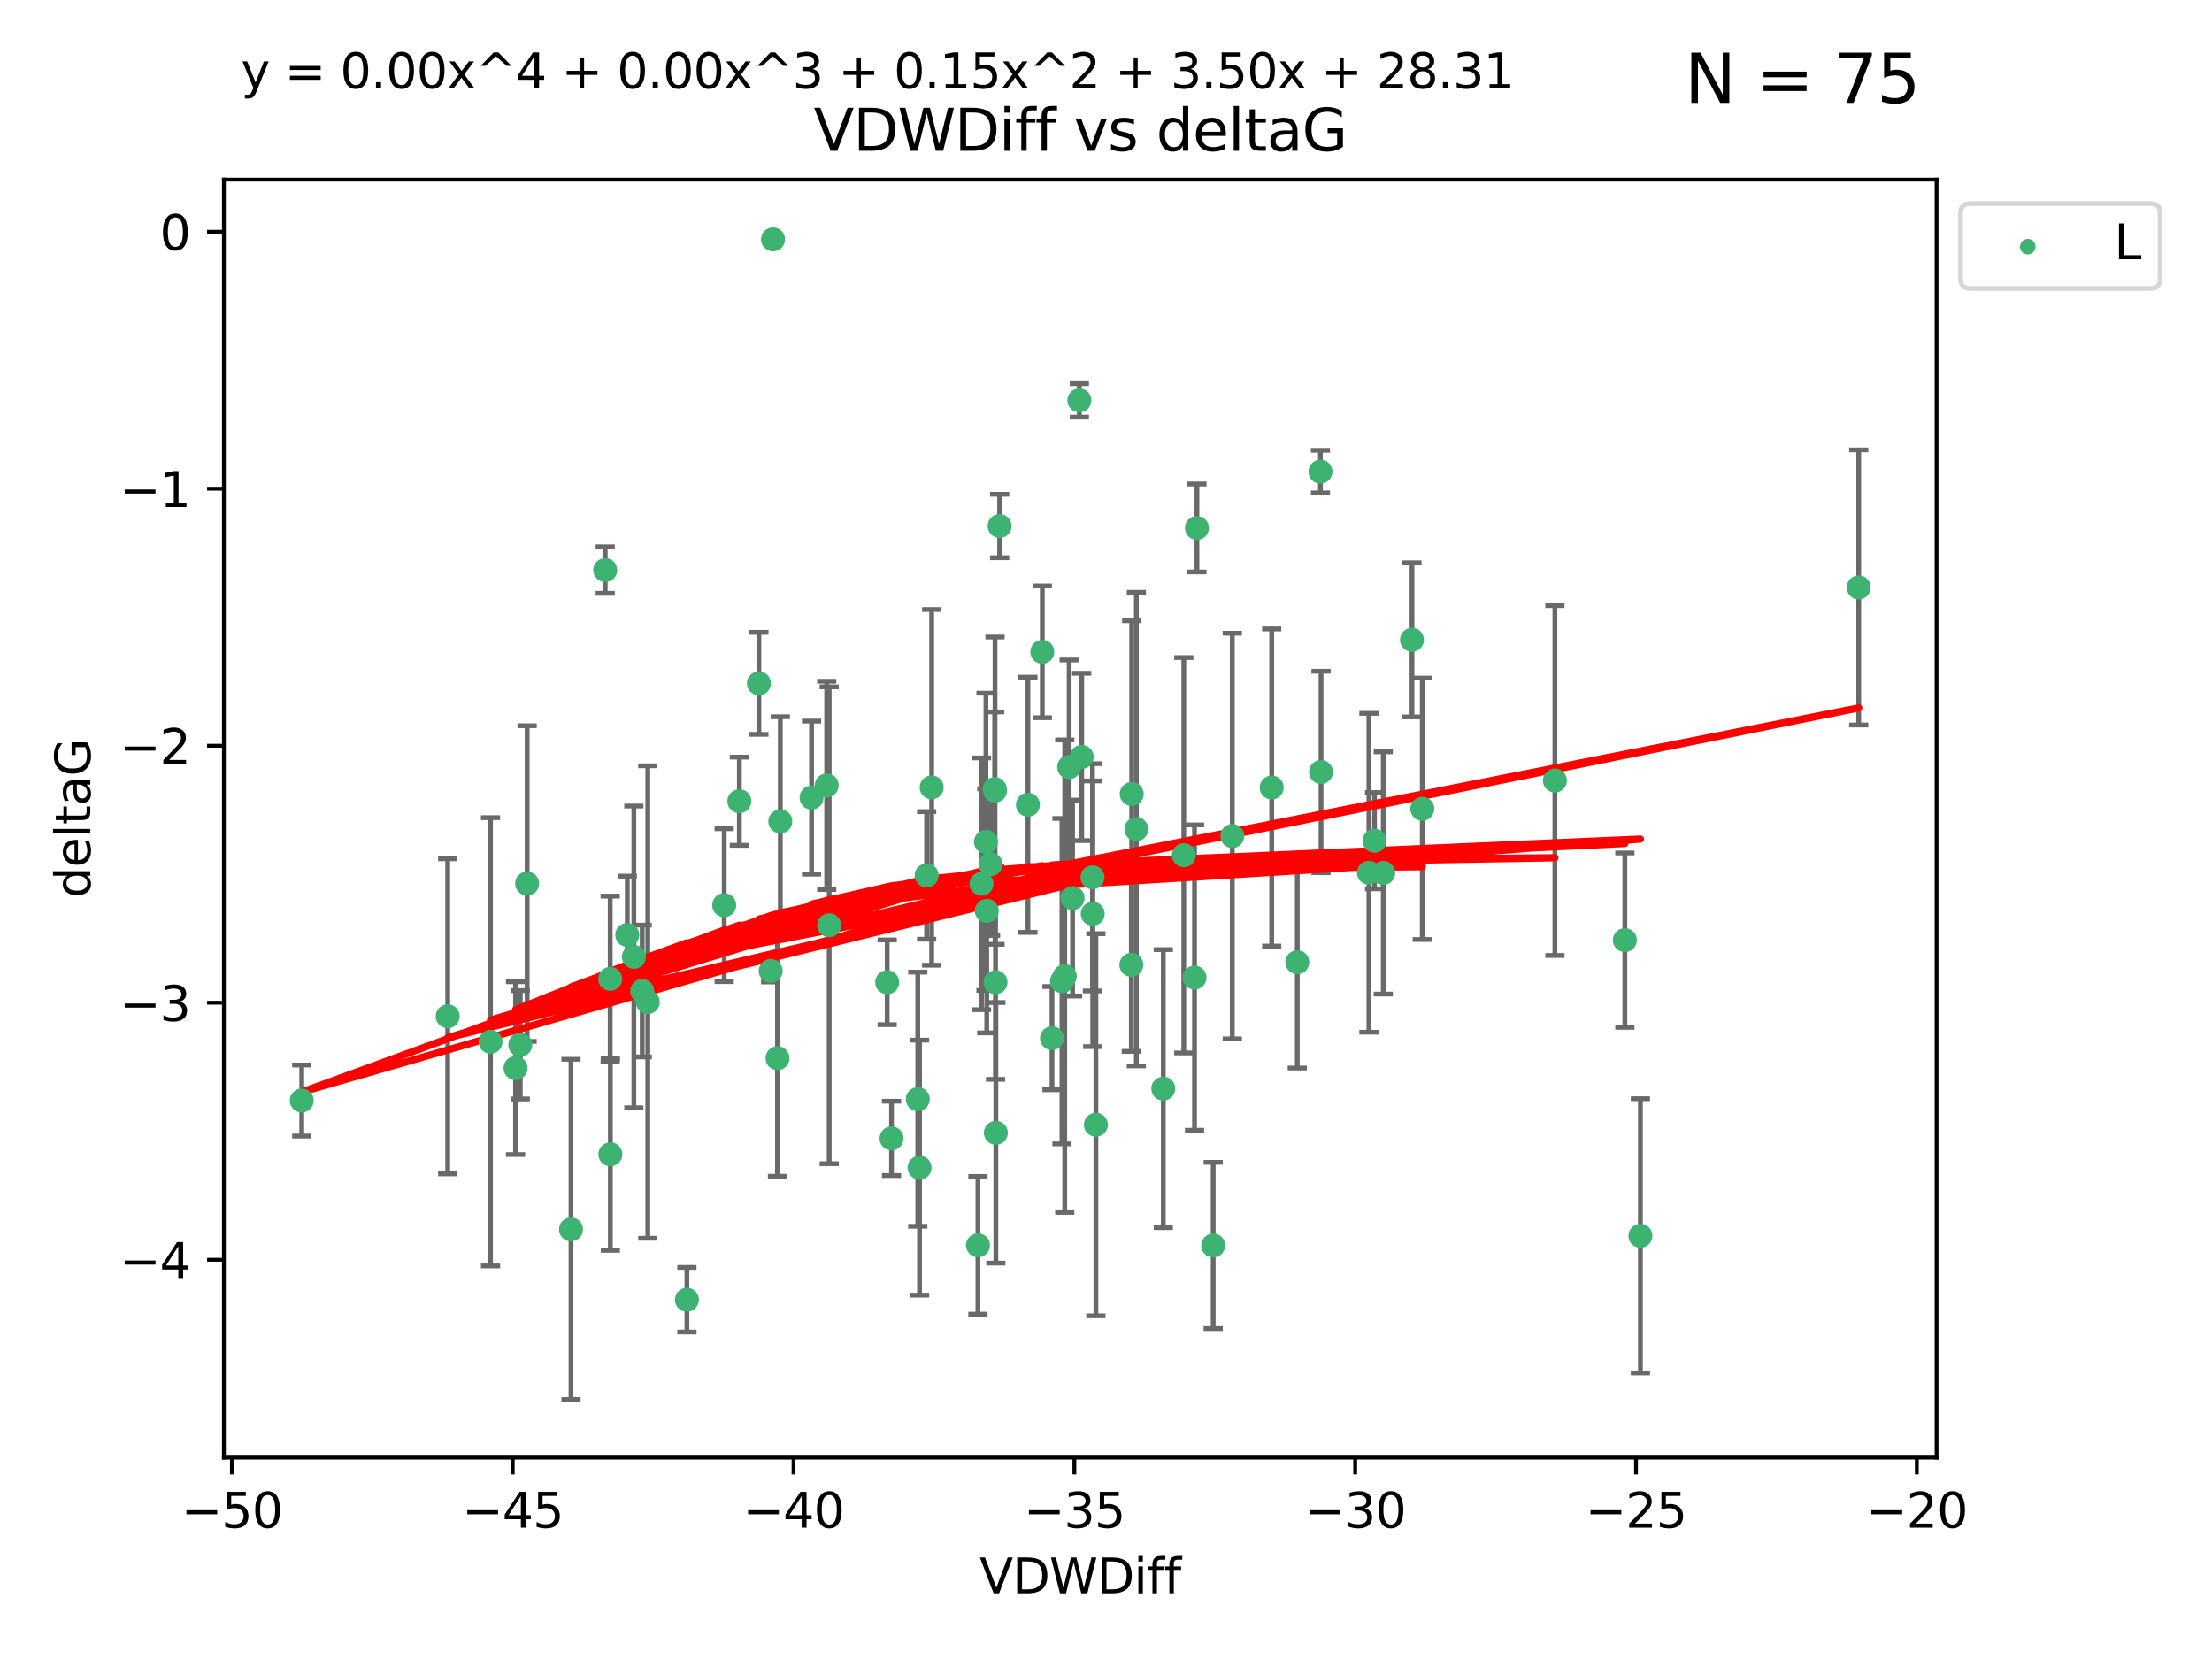 <?xml version="1.0" encoding="utf-8" standalone="no"?>
<!DOCTYPE svg PUBLIC "-//W3C//DTD SVG 1.1//EN"
  "http://www.w3.org/Graphics/SVG/1.1/DTD/svg11.dtd">
<svg xmlns:xlink="http://www.w3.org/1999/xlink" width="460.8pt" height="345.6pt" viewBox="0 0 460.8 345.6" xmlns="http://www.w3.org/2000/svg" version="1.1">
 <defs>
  <style type="text/css">*{stroke-linejoin: round; stroke-linecap: butt}</style>
 </defs>
 <g id="figure_1">
  <g id="patch_1">
   <path d="M 0 345.6 
L 460.8 345.6 
L 460.8 0 
L 0 0 
z
" style="fill: #ffffff"/>
  </g>
  <g id="axes_1">
   <g id="patch_2">
    <path d="M 46.64 303.64 
L 403.42 303.64 
L 403.42 37.411 
L 46.64 37.411 
z
" style="fill: #ffffff"/>
   </g>
   <g id="PathCollection_1">
    <defs>
     <path id="m3c0df56e6a" d="M 0 1.118 
C 0.297 1.118 0.581 1 0.791 0.791 
C 1 0.581 1.118 0.297 1.118 0 
C 1.118 -0.297 1 -0.581 0.791 -0.791 
C 0.581 -1 0.297 -1.118 0 -1.118 
C -0.297 -1.118 -0.581 -1 -0.791 -0.791 
C -1 -0.581 -1.118 -0.297 -1.118 0 
C -1.118 0.297 -1 0.581 -0.791 0.791 
C -0.581 1 -0.297 1.118 0 1.118 
z
" style="stroke: #3cb371"/>
    </defs>
    <g clip-path="url(#p04ba998014)">
     <use xlink:href="#m3c0df56e6a" x="108.381" y="217.646" style="fill: #3cb371; stroke: #3cb371"/>
     <use xlink:href="#m3c0df56e6a" x="134.946" y="208.742" style="fill: #3cb371; stroke: #3cb371"/>
     <use xlink:href="#m3c0df56e6a" x="127.113" y="203.923" style="fill: #3cb371; stroke: #3cb371"/>
     <use xlink:href="#m3c0df56e6a" x="154.02" y="166.911" style="fill: #3cb371; stroke: #3cb371"/>
     <use xlink:href="#m3c0df56e6a" x="130.674" y="194.766" style="fill: #3cb371; stroke: #3cb371"/>
     <use xlink:href="#m3c0df56e6a" x="143.092" y="270.76" style="fill: #3cb371; stroke: #3cb371"/>
     <use xlink:href="#m3c0df56e6a" x="132.045" y="199.333" style="fill: #3cb371; stroke: #3cb371"/>
     <use xlink:href="#m3c0df56e6a" x="203.721" y="259.426" style="fill: #3cb371; stroke: #3cb371"/>
     <use xlink:href="#m3c0df56e6a" x="107.393" y="222.512" style="fill: #3cb371; stroke: #3cb371"/>
     <use xlink:href="#m3c0df56e6a" x="191.559" y="243.25" style="fill: #3cb371; stroke: #3cb371"/>
     <use xlink:href="#m3c0df56e6a" x="150.863" y="188.564" style="fill: #3cb371; stroke: #3cb371"/>
     <use xlink:href="#m3c0df56e6a" x="118.949" y="256.108" style="fill: #3cb371; stroke: #3cb371"/>
     <use xlink:href="#m3c0df56e6a" x="227.584" y="182.758" style="fill: #3cb371; stroke: #3cb371"/>
     <use xlink:href="#m3c0df56e6a" x="194.084" y="164.026" style="fill: #3cb371; stroke: #3cb371"/>
     <use xlink:href="#m3c0df56e6a" x="193.034" y="182.362" style="fill: #3cb371; stroke: #3cb371"/>
     <use xlink:href="#m3c0df56e6a" x="158.088" y="142.352" style="fill: #3cb371; stroke: #3cb371"/>
     <use xlink:href="#m3c0df56e6a" x="205.557" y="189.747" style="fill: #3cb371; stroke: #3cb371"/>
     <use xlink:href="#m3c0df56e6a" x="172.215" y="163.612" style="fill: #3cb371; stroke: #3cb371"/>
     <use xlink:href="#m3c0df56e6a" x="62.857" y="229.265" style="fill: #3cb371; stroke: #3cb371"/>
     <use xlink:href="#m3c0df56e6a" x="228.293" y="234.31" style="fill: #3cb371; stroke: #3cb371"/>
     <use xlink:href="#m3c0df56e6a" x="248.838" y="203.654" style="fill: #3cb371; stroke: #3cb371"/>
     <use xlink:href="#m3c0df56e6a" x="264.92" y="164.058" style="fill: #3cb371; stroke: #3cb371"/>
     <use xlink:href="#m3c0df56e6a" x="235.751" y="165.398" style="fill: #3cb371; stroke: #3cb371"/>
     <use xlink:href="#m3c0df56e6a" x="191.187" y="228.986" style="fill: #3cb371; stroke: #3cb371"/>
     <use xlink:href="#m3c0df56e6a" x="161.037" y="49.866" style="fill: #3cb371; stroke: #3cb371"/>
     <use xlink:href="#m3c0df56e6a" x="208.238" y="109.583" style="fill: #3cb371; stroke: #3cb371"/>
     <use xlink:href="#m3c0df56e6a" x="127.15" y="240.472" style="fill: #3cb371; stroke: #3cb371"/>
     <use xlink:href="#m3c0df56e6a" x="236.722" y="172.724" style="fill: #3cb371; stroke: #3cb371"/>
     <use xlink:href="#m3c0df56e6a" x="294.145" y="133.285" style="fill: #3cb371; stroke: #3cb371"/>
     <use xlink:href="#m3c0df56e6a" x="207.279" y="164.706" style="fill: #3cb371; stroke: #3cb371"/>
     <use xlink:href="#m3c0df56e6a" x="206.348" y="180.042" style="fill: #3cb371; stroke: #3cb371"/>
     <use xlink:href="#m3c0df56e6a" x="162.554" y="171.111" style="fill: #3cb371; stroke: #3cb371"/>
     <use xlink:href="#m3c0df56e6a" x="217.131" y="135.792" style="fill: #3cb371; stroke: #3cb371"/>
     <use xlink:href="#m3c0df56e6a" x="172.738" y="192.756" style="fill: #3cb371; stroke: #3cb371"/>
     <use xlink:href="#m3c0df56e6a" x="285.168" y="181.819" style="fill: #3cb371; stroke: #3cb371"/>
     <use xlink:href="#m3c0df56e6a" x="235.68" y="200.996" style="fill: #3cb371; stroke: #3cb371"/>
     <use xlink:href="#m3c0df56e6a" x="323.912" y="162.605" style="fill: #3cb371; stroke: #3cb371"/>
     <use xlink:href="#m3c0df56e6a" x="214.136" y="167.649" style="fill: #3cb371; stroke: #3cb371"/>
     <use xlink:href="#m3c0df56e6a" x="133.787" y="206.445" style="fill: #3cb371; stroke: #3cb371"/>
     <use xlink:href="#m3c0df56e6a" x="205.392" y="175.362" style="fill: #3cb371; stroke: #3cb371"/>
     <use xlink:href="#m3c0df56e6a" x="296.285" y="168.478" style="fill: #3cb371; stroke: #3cb371"/>
     <use xlink:href="#m3c0df56e6a" x="207.219" y="164.382" style="fill: #3cb371; stroke: #3cb371"/>
     <use xlink:href="#m3c0df56e6a" x="109.81" y="184.066" style="fill: #3cb371; stroke: #3cb371"/>
     <use xlink:href="#m3c0df56e6a" x="160.545" y="202.26" style="fill: #3cb371; stroke: #3cb371"/>
     <use xlink:href="#m3c0df56e6a" x="207.383" y="204.617" style="fill: #3cb371; stroke: #3cb371"/>
     <use xlink:href="#m3c0df56e6a" x="93.262" y="211.716" style="fill: #3cb371; stroke: #3cb371"/>
     <use xlink:href="#m3c0df56e6a" x="242.334" y="226.78" style="fill: #3cb371; stroke: #3cb371"/>
     <use xlink:href="#m3c0df56e6a" x="102.187" y="217.026" style="fill: #3cb371; stroke: #3cb371"/>
     <use xlink:href="#m3c0df56e6a" x="207.453" y="235.987" style="fill: #3cb371; stroke: #3cb371"/>
     <use xlink:href="#m3c0df56e6a" x="225.34" y="157.679" style="fill: #3cb371; stroke: #3cb371"/>
     <use xlink:href="#m3c0df56e6a" x="185.721" y="237.148" style="fill: #3cb371; stroke: #3cb371"/>
     <use xlink:href="#m3c0df56e6a" x="169.062" y="166.16" style="fill: #3cb371; stroke: #3cb371"/>
     <use xlink:href="#m3c0df56e6a" x="223.436" y="187.085" style="fill: #3cb371; stroke: #3cb371"/>
     <use xlink:href="#m3c0df56e6a" x="341.725" y="257.445" style="fill: #3cb371; stroke: #3cb371"/>
     <use xlink:href="#m3c0df56e6a" x="275.195" y="160.819" style="fill: #3cb371; stroke: #3cb371"/>
     <use xlink:href="#m3c0df56e6a" x="270.25" y="200.455" style="fill: #3cb371; stroke: #3cb371"/>
     <use xlink:href="#m3c0df56e6a" x="288.158" y="181.847" style="fill: #3cb371; stroke: #3cb371"/>
     <use xlink:href="#m3c0df56e6a" x="219.147" y="216.272" style="fill: #3cb371; stroke: #3cb371"/>
     <use xlink:href="#m3c0df56e6a" x="221.805" y="203.348" style="fill: #3cb371; stroke: #3cb371"/>
     <use xlink:href="#m3c0df56e6a" x="221.229" y="204.398" style="fill: #3cb371; stroke: #3cb371"/>
     <use xlink:href="#m3c0df56e6a" x="161.965" y="220.443" style="fill: #3cb371; stroke: #3cb371"/>
     <use xlink:href="#m3c0df56e6a" x="249.342" y="109.988" style="fill: #3cb371; stroke: #3cb371"/>
     <use xlink:href="#m3c0df56e6a" x="286.336" y="175.137" style="fill: #3cb371; stroke: #3cb371"/>
     <use xlink:href="#m3c0df56e6a" x="275.074" y="98.252" style="fill: #3cb371; stroke: #3cb371"/>
     <use xlink:href="#m3c0df56e6a" x="184.815" y="204.631" style="fill: #3cb371; stroke: #3cb371"/>
     <use xlink:href="#m3c0df56e6a" x="126.076" y="118.758" style="fill: #3cb371; stroke: #3cb371"/>
     <use xlink:href="#m3c0df56e6a" x="246.605" y="178.162" style="fill: #3cb371; stroke: #3cb371"/>
     <use xlink:href="#m3c0df56e6a" x="338.49" y="195.847" style="fill: #3cb371; stroke: #3cb371"/>
     <use xlink:href="#m3c0df56e6a" x="256.712" y="174.161" style="fill: #3cb371; stroke: #3cb371"/>
     <use xlink:href="#m3c0df56e6a" x="252.73" y="259.459" style="fill: #3cb371; stroke: #3cb371"/>
     <use xlink:href="#m3c0df56e6a" x="224.851" y="83.4" style="fill: #3cb371; stroke: #3cb371"/>
     <use xlink:href="#m3c0df56e6a" x="222.724" y="159.796" style="fill: #3cb371; stroke: #3cb371"/>
     <use xlink:href="#m3c0df56e6a" x="387.203" y="122.377" style="fill: #3cb371; stroke: #3cb371"/>
     <use xlink:href="#m3c0df56e6a" x="227.632" y="190.354" style="fill: #3cb371; stroke: #3cb371"/>
     <use xlink:href="#m3c0df56e6a" x="204.465" y="184.111" style="fill: #3cb371; stroke: #3cb371"/>
    </g>
   </g>
   <g id="matplotlib.axis_1">
    <g id="xtick_1">
     <g id="line2d_1">
      <defs>
       <path id="m775c94fd6b" d="M 0 0 
L 0 3.5 
" style="stroke: #000000; stroke-width: 0.8"/>
      </defs>
      <g>
       <use xlink:href="#m775c94fd6b" x="48.31" y="303.64" style="stroke: #000000; stroke-width: 0.8"/>
      </g>
     </g>
     <g id="text_1">
      <!-- −50 -->
      <g transform="translate(37.757 318.238)scale(0.1 -0.1)">
       <defs>
        <path id="DejaVuSans-2212" d="M 678 2272 
L 4684 2272 
L 4684 1741 
L 678 1741 
L 678 2272 
z
" transform="scale(0.016)"/>
        <path id="DejaVuSans-35" d="M 691 4666 
L 3169 4666 
L 3169 4134 
L 1269 4134 
L 1269 2991 
Q 1406 3038 1543 3061 
Q 1681 3084 1819 3084 
Q 2600 3084 3056 2656 
Q 3513 2228 3513 1497 
Q 3513 744 3044 326 
Q 2575 -91 1722 -91 
Q 1428 -91 1123 -41 
Q 819 9 494 109 
L 494 744 
Q 775 591 1075 516 
Q 1375 441 1709 441 
Q 2250 441 2565 725 
Q 2881 1009 2881 1497 
Q 2881 1984 2565 2268 
Q 2250 2553 1709 2553 
Q 1456 2553 1204 2497 
Q 953 2441 691 2322 
L 691 4666 
z
" transform="scale(0.016)"/>
        <path id="DejaVuSans-30" d="M 2034 4250 
Q 1547 4250 1301 3770 
Q 1056 3291 1056 2328 
Q 1056 1369 1301 889 
Q 1547 409 2034 409 
Q 2525 409 2770 889 
Q 3016 1369 3016 2328 
Q 3016 3291 2770 3770 
Q 2525 4250 2034 4250 
z
M 2034 4750 
Q 2819 4750 3233 4129 
Q 3647 3509 3647 2328 
Q 3647 1150 3233 529 
Q 2819 -91 2034 -91 
Q 1250 -91 836 529 
Q 422 1150 422 2328 
Q 422 3509 836 4129 
Q 1250 4750 2034 4750 
z
" transform="scale(0.016)"/>
       </defs>
       <use xlink:href="#DejaVuSans-2212"/>
       <use xlink:href="#DejaVuSans-35" x="83.789"/>
       <use xlink:href="#DejaVuSans-30" x="147.412"/>
      </g>
     </g>
    </g>
    <g id="xtick_2">
     <g id="line2d_2">
      <g>
       <use xlink:href="#m775c94fd6b" x="106.809" y="303.64" style="stroke: #000000; stroke-width: 0.8"/>
      </g>
     </g>
     <g id="text_2">
      <!-- −45 -->
      <g transform="translate(96.257 318.238)scale(0.1 -0.1)">
       <defs>
        <path id="DejaVuSans-34" d="M 2419 4116 
L 825 1625 
L 2419 1625 
L 2419 4116 
z
M 2253 4666 
L 3047 4666 
L 3047 1625 
L 3713 1625 
L 3713 1100 
L 3047 1100 
L 3047 0 
L 2419 0 
L 2419 1100 
L 313 1100 
L 313 1709 
L 2253 4666 
z
" transform="scale(0.016)"/>
       </defs>
       <use xlink:href="#DejaVuSans-2212"/>
       <use xlink:href="#DejaVuSans-34" x="83.789"/>
       <use xlink:href="#DejaVuSans-35" x="147.412"/>
      </g>
     </g>
    </g>
    <g id="xtick_3">
     <g id="line2d_3">
      <g>
       <use xlink:href="#m775c94fd6b" x="165.309" y="303.64" style="stroke: #000000; stroke-width: 0.8"/>
      </g>
     </g>
     <g id="text_3">
      <!-- −40 -->
      <g transform="translate(154.757 318.238)scale(0.1 -0.1)">
       <use xlink:href="#DejaVuSans-2212"/>
       <use xlink:href="#DejaVuSans-34" x="83.789"/>
       <use xlink:href="#DejaVuSans-30" x="147.412"/>
      </g>
     </g>
    </g>
    <g id="xtick_4">
     <g id="line2d_4">
      <g>
       <use xlink:href="#m775c94fd6b" x="223.809" y="303.64" style="stroke: #000000; stroke-width: 0.8"/>
      </g>
     </g>
     <g id="text_4">
      <!-- −35 -->
      <g transform="translate(213.256 318.238)scale(0.1 -0.1)">
       <defs>
        <path id="DejaVuSans-33" d="M 2597 2516 
Q 3050 2419 3304 2112 
Q 3559 1806 3559 1356 
Q 3559 666 3084 287 
Q 2609 -91 1734 -91 
Q 1441 -91 1130 -33 
Q 819 25 488 141 
L 488 750 
Q 750 597 1062 519 
Q 1375 441 1716 441 
Q 2309 441 2620 675 
Q 2931 909 2931 1356 
Q 2931 1769 2642 2001 
Q 2353 2234 1838 2234 
L 1294 2234 
L 1294 2753 
L 1863 2753 
Q 2328 2753 2575 2939 
Q 2822 3125 2822 3475 
Q 2822 3834 2567 4026 
Q 2313 4219 1838 4219 
Q 1578 4219 1281 4162 
Q 984 4106 628 3988 
L 628 4550 
Q 988 4650 1302 4700 
Q 1616 4750 1894 4750 
Q 2613 4750 3031 4423 
Q 3450 4097 3450 3541 
Q 3450 3153 3228 2886 
Q 3006 2619 2597 2516 
z
" transform="scale(0.016)"/>
       </defs>
       <use xlink:href="#DejaVuSans-2212"/>
       <use xlink:href="#DejaVuSans-33" x="83.789"/>
       <use xlink:href="#DejaVuSans-35" x="147.412"/>
      </g>
     </g>
    </g>
    <g id="xtick_5">
     <g id="line2d_5">
      <g>
       <use xlink:href="#m775c94fd6b" x="282.308" y="303.64" style="stroke: #000000; stroke-width: 0.8"/>
      </g>
     </g>
     <g id="text_5">
      <!-- −30 -->
      <g transform="translate(271.756 318.238)scale(0.1 -0.1)">
       <use xlink:href="#DejaVuSans-2212"/>
       <use xlink:href="#DejaVuSans-33" x="83.789"/>
       <use xlink:href="#DejaVuSans-30" x="147.412"/>
      </g>
     </g>
    </g>
    <g id="xtick_6">
     <g id="line2d_6">
      <g>
       <use xlink:href="#m775c94fd6b" x="340.808" y="303.64" style="stroke: #000000; stroke-width: 0.8"/>
      </g>
     </g>
     <g id="text_6">
      <!-- −25 -->
      <g transform="translate(330.255 318.238)scale(0.1 -0.1)">
       <defs>
        <path id="DejaVuSans-32" d="M 1228 531 
L 3431 531 
L 3431 0 
L 469 0 
L 469 531 
Q 828 903 1448 1529 
Q 2069 2156 2228 2338 
Q 2531 2678 2651 2914 
Q 2772 3150 2772 3378 
Q 2772 3750 2511 3984 
Q 2250 4219 1831 4219 
Q 1534 4219 1204 4116 
Q 875 4013 500 3803 
L 500 4441 
Q 881 4594 1212 4672 
Q 1544 4750 1819 4750 
Q 2544 4750 2975 4387 
Q 3406 4025 3406 3419 
Q 3406 3131 3298 2873 
Q 3191 2616 2906 2266 
Q 2828 2175 2409 1742 
Q 1991 1309 1228 531 
z
" transform="scale(0.016)"/>
       </defs>
       <use xlink:href="#DejaVuSans-2212"/>
       <use xlink:href="#DejaVuSans-32" x="83.789"/>
       <use xlink:href="#DejaVuSans-35" x="147.412"/>
      </g>
     </g>
    </g>
    <g id="xtick_7">
     <g id="line2d_7">
      <g>
       <use xlink:href="#m775c94fd6b" x="399.307" y="303.64" style="stroke: #000000; stroke-width: 0.8"/>
      </g>
     </g>
     <g id="text_7">
      <!-- −20 -->
      <g transform="translate(388.755 318.238)scale(0.1 -0.1)">
       <use xlink:href="#DejaVuSans-2212"/>
       <use xlink:href="#DejaVuSans-32" x="83.789"/>
       <use xlink:href="#DejaVuSans-30" x="147.412"/>
      </g>
     </g>
    </g>
    <g id="text_8">
     <!-- VDWDiff -->
     <g transform="translate(204.057 331.917)scale(0.1 -0.1)">
      <defs>
       <path id="DejaVuSans-56" d="M 1831 0 
L 50 4666 
L 709 4666 
L 2188 738 
L 3669 4666 
L 4325 4666 
L 2547 0 
L 1831 0 
z
" transform="scale(0.016)"/>
       <path id="DejaVuSans-44" d="M 1259 4147 
L 1259 519 
L 2022 519 
Q 2988 519 3436 956 
Q 3884 1394 3884 2338 
Q 3884 3275 3436 3711 
Q 2988 4147 2022 4147 
L 1259 4147 
z
M 628 4666 
L 1925 4666 
Q 3281 4666 3915 4102 
Q 4550 3538 4550 2338 
Q 4550 1131 3912 565 
Q 3275 0 1925 0 
L 628 0 
L 628 4666 
z
" transform="scale(0.016)"/>
       <path id="DejaVuSans-57" d="M 213 4666 
L 850 4666 
L 1831 722 
L 2809 4666 
L 3519 4666 
L 4500 722 
L 5478 4666 
L 6119 4666 
L 4947 0 
L 4153 0 
L 3169 4050 
L 2175 0 
L 1381 0 
L 213 4666 
z
" transform="scale(0.016)"/>
       <path id="DejaVuSans-69" d="M 603 3500 
L 1178 3500 
L 1178 0 
L 603 0 
L 603 3500 
z
M 603 4863 
L 1178 4863 
L 1178 4134 
L 603 4134 
L 603 4863 
z
" transform="scale(0.016)"/>
       <path id="DejaVuSans-66" d="M 2375 4863 
L 2375 4384 
L 1825 4384 
Q 1516 4384 1395 4259 
Q 1275 4134 1275 3809 
L 1275 3500 
L 2222 3500 
L 2222 3053 
L 1275 3053 
L 1275 0 
L 697 0 
L 697 3053 
L 147 3053 
L 147 3500 
L 697 3500 
L 697 3744 
Q 697 4328 969 4595 
Q 1241 4863 1831 4863 
L 2375 4863 
z
" transform="scale(0.016)"/>
      </defs>
      <use xlink:href="#DejaVuSans-56"/>
      <use xlink:href="#DejaVuSans-44" x="68.408"/>
      <use xlink:href="#DejaVuSans-57" x="145.41"/>
      <use xlink:href="#DejaVuSans-44" x="244.287"/>
      <use xlink:href="#DejaVuSans-69" x="321.289"/>
      <use xlink:href="#DejaVuSans-66" x="349.072"/>
      <use xlink:href="#DejaVuSans-66" x="384.277"/>
     </g>
    </g>
   </g>
   <g id="matplotlib.axis_2">
    <g id="ytick_1">
     <g id="line2d_8">
      <defs>
       <path id="m7d10c9690d" d="M 0 0 
L -3.5 0 
" style="stroke: #000000; stroke-width: 0.8"/>
      </defs>
      <g>
       <use xlink:href="#m7d10c9690d" x="46.64" y="262.427" style="stroke: #000000; stroke-width: 0.8"/>
      </g>
     </g>
     <g id="text_9">
      <!-- −4 -->
      <g transform="translate(24.898 266.226)scale(0.1 -0.1)">
       <use xlink:href="#DejaVuSans-2212"/>
       <use xlink:href="#DejaVuSans-34" x="83.789"/>
      </g>
     </g>
    </g>
    <g id="ytick_2">
     <g id="line2d_9">
      <g>
       <use xlink:href="#m7d10c9690d" x="46.64" y="208.89" style="stroke: #000000; stroke-width: 0.8"/>
      </g>
     </g>
     <g id="text_10">
      <!-- −3 -->
      <g transform="translate(24.898 212.689)scale(0.1 -0.1)">
       <use xlink:href="#DejaVuSans-2212"/>
       <use xlink:href="#DejaVuSans-33" x="83.789"/>
      </g>
     </g>
    </g>
    <g id="ytick_3">
     <g id="line2d_10">
      <g>
       <use xlink:href="#m7d10c9690d" x="46.64" y="155.352" style="stroke: #000000; stroke-width: 0.8"/>
      </g>
     </g>
     <g id="text_11">
      <!-- −2 -->
      <g transform="translate(24.898 159.152)scale(0.1 -0.1)">
       <use xlink:href="#DejaVuSans-2212"/>
       <use xlink:href="#DejaVuSans-32" x="83.789"/>
      </g>
     </g>
    </g>
    <g id="ytick_4">
     <g id="line2d_11">
      <g>
       <use xlink:href="#m7d10c9690d" x="46.64" y="101.815" style="stroke: #000000; stroke-width: 0.8"/>
      </g>
     </g>
     <g id="text_12">
      <!-- −1 -->
      <g transform="translate(24.898 105.614)scale(0.1 -0.1)">
       <defs>
        <path id="DejaVuSans-31" d="M 794 531 
L 1825 531 
L 1825 4091 
L 703 3866 
L 703 4441 
L 1819 4666 
L 2450 4666 
L 2450 531 
L 3481 531 
L 3481 0 
L 794 0 
L 794 531 
z
" transform="scale(0.016)"/>
       </defs>
       <use xlink:href="#DejaVuSans-2212"/>
       <use xlink:href="#DejaVuSans-31" x="83.789"/>
      </g>
     </g>
    </g>
    <g id="ytick_5">
     <g id="line2d_12">
      <g>
       <use xlink:href="#m7d10c9690d" x="46.64" y="48.278" style="stroke: #000000; stroke-width: 0.8"/>
      </g>
     </g>
     <g id="text_13">
      <!-- 0 -->
      <g transform="translate(33.278 52.077)scale(0.1 -0.1)">
       <use xlink:href="#DejaVuSans-30"/>
      </g>
     </g>
    </g>
    <g id="text_14">
     <!-- deltaG -->
     <g transform="translate(18.818 187.064)rotate(-90)scale(0.1 -0.1)">
      <defs>
       <path id="DejaVuSans-64" d="M 2906 2969 
L 2906 4863 
L 3481 4863 
L 3481 0 
L 2906 0 
L 2906 525 
Q 2725 213 2448 61 
Q 2172 -91 1784 -91 
Q 1150 -91 751 415 
Q 353 922 353 1747 
Q 353 2572 751 3078 
Q 1150 3584 1784 3584 
Q 2172 3584 2448 3432 
Q 2725 3281 2906 2969 
z
M 947 1747 
Q 947 1113 1208 752 
Q 1469 391 1925 391 
Q 2381 391 2643 752 
Q 2906 1113 2906 1747 
Q 2906 2381 2643 2742 
Q 2381 3103 1925 3103 
Q 1469 3103 1208 2742 
Q 947 2381 947 1747 
z
" transform="scale(0.016)"/>
       <path id="DejaVuSans-65" d="M 3597 1894 
L 3597 1613 
L 953 1613 
Q 991 1019 1311 708 
Q 1631 397 2203 397 
Q 2534 397 2845 478 
Q 3156 559 3463 722 
L 3463 178 
Q 3153 47 2828 -22 
Q 2503 -91 2169 -91 
Q 1331 -91 842 396 
Q 353 884 353 1716 
Q 353 2575 817 3079 
Q 1281 3584 2069 3584 
Q 2775 3584 3186 3129 
Q 3597 2675 3597 1894 
z
M 3022 2063 
Q 3016 2534 2758 2815 
Q 2500 3097 2075 3097 
Q 1594 3097 1305 2825 
Q 1016 2553 972 2059 
L 3022 2063 
z
" transform="scale(0.016)"/>
       <path id="DejaVuSans-6c" d="M 603 4863 
L 1178 4863 
L 1178 0 
L 603 0 
L 603 4863 
z
" transform="scale(0.016)"/>
       <path id="DejaVuSans-74" d="M 1172 4494 
L 1172 3500 
L 2356 3500 
L 2356 3053 
L 1172 3053 
L 1172 1153 
Q 1172 725 1289 603 
Q 1406 481 1766 481 
L 2356 481 
L 2356 0 
L 1766 0 
Q 1100 0 847 248 
Q 594 497 594 1153 
L 594 3053 
L 172 3053 
L 172 3500 
L 594 3500 
L 594 4494 
L 1172 4494 
z
" transform="scale(0.016)"/>
       <path id="DejaVuSans-61" d="M 2194 1759 
Q 1497 1759 1228 1600 
Q 959 1441 959 1056 
Q 959 750 1161 570 
Q 1363 391 1709 391 
Q 2188 391 2477 730 
Q 2766 1069 2766 1631 
L 2766 1759 
L 2194 1759 
z
M 3341 1997 
L 3341 0 
L 2766 0 
L 2766 531 
Q 2569 213 2275 61 
Q 1981 -91 1556 -91 
Q 1019 -91 701 211 
Q 384 513 384 1019 
Q 384 1609 779 1909 
Q 1175 2209 1959 2209 
L 2766 2209 
L 2766 2266 
Q 2766 2663 2505 2880 
Q 2244 3097 1772 3097 
Q 1472 3097 1187 3025 
Q 903 2953 641 2809 
L 641 3341 
Q 956 3463 1253 3523 
Q 1550 3584 1831 3584 
Q 2591 3584 2966 3190 
Q 3341 2797 3341 1997 
z
" transform="scale(0.016)"/>
       <path id="DejaVuSans-47" d="M 3809 666 
L 3809 1919 
L 2778 1919 
L 2778 2438 
L 4434 2438 
L 4434 434 
Q 4069 175 3628 42 
Q 3188 -91 2688 -91 
Q 1594 -91 976 548 
Q 359 1188 359 2328 
Q 359 3472 976 4111 
Q 1594 4750 2688 4750 
Q 3144 4750 3555 4637 
Q 3966 4525 4313 4306 
L 4313 3634 
Q 3963 3931 3569 4081 
Q 3175 4231 2741 4231 
Q 1884 4231 1454 3753 
Q 1025 3275 1025 2328 
Q 1025 1384 1454 906 
Q 1884 428 2741 428 
Q 3075 428 3337 486 
Q 3600 544 3809 666 
z
" transform="scale(0.016)"/>
      </defs>
      <use xlink:href="#DejaVuSans-64"/>
      <use xlink:href="#DejaVuSans-65" x="63.477"/>
      <use xlink:href="#DejaVuSans-6c" x="125"/>
      <use xlink:href="#DejaVuSans-74" x="152.783"/>
      <use xlink:href="#DejaVuSans-61" x="191.992"/>
      <use xlink:href="#DejaVuSans-47" x="253.271"/>
     </g>
    </g>
   </g>
   <g id="LineCollection_1">
    <path d="M 108.381 228.937 
L 108.381 206.356 
" clip-path="url(#p04ba998014)" style="fill: none; stroke: #696969"/>
    <path d="M 134.946 257.953 
L 134.946 159.531 
" clip-path="url(#p04ba998014)" style="fill: none; stroke: #696969"/>
    <path d="M 127.113 221.168 
L 127.113 186.679 
" clip-path="url(#p04ba998014)" style="fill: none; stroke: #696969"/>
    <path d="M 154.02 176.101 
L 154.02 157.722 
" clip-path="url(#p04ba998014)" style="fill: none; stroke: #696969"/>
    <path d="M 130.674 207.01 
L 130.674 182.523 
" clip-path="url(#p04ba998014)" style="fill: none; stroke: #696969"/>
    <path d="M 143.092 277.493 
L 143.092 264.026 
" clip-path="url(#p04ba998014)" style="fill: none; stroke: #696969"/>
    <path d="M 132.045 230.759 
L 132.045 167.906 
" clip-path="url(#p04ba998014)" style="fill: none; stroke: #696969"/>
    <path d="M 203.721 273.775 
L 203.721 245.078 
" clip-path="url(#p04ba998014)" style="fill: none; stroke: #696969"/>
    <path d="M 107.393 240.516 
L 107.393 204.507 
" clip-path="url(#p04ba998014)" style="fill: none; stroke: #696969"/>
    <path d="M 191.559 269.818 
L 191.559 216.682 
" clip-path="url(#p04ba998014)" style="fill: none; stroke: #696969"/>
    <path d="M 150.863 204.484 
L 150.863 172.644 
" clip-path="url(#p04ba998014)" style="fill: none; stroke: #696969"/>
    <path d="M 118.949 291.539 
L 118.949 220.677 
" clip-path="url(#p04ba998014)" style="fill: none; stroke: #696969"/>
    <path d="M 227.584 206.428 
L 227.584 159.088 
" clip-path="url(#p04ba998014)" style="fill: none; stroke: #696969"/>
    <path d="M 194.084 201.078 
L 194.084 126.975 
" clip-path="url(#p04ba998014)" style="fill: none; stroke: #696969"/>
    <path d="M 193.034 195.653 
L 193.034 169.071 
" clip-path="url(#p04ba998014)" style="fill: none; stroke: #696969"/>
    <path d="M 158.088 152.977 
L 158.088 131.727 
" clip-path="url(#p04ba998014)" style="fill: none; stroke: #696969"/>
    <path d="M 205.557 215.176 
L 205.557 164.319 
" clip-path="url(#p04ba998014)" style="fill: none; stroke: #696969"/>
    <path d="M 172.215 185.304 
L 172.215 141.92 
" clip-path="url(#p04ba998014)" style="fill: none; stroke: #696969"/>
    <path d="M 62.857 236.666 
L 62.857 221.863 
" clip-path="url(#p04ba998014)" style="fill: none; stroke: #696969"/>
    <path d="M 228.293 274.117 
L 228.293 194.502 
" clip-path="url(#p04ba998014)" style="fill: none; stroke: #696969"/>
    <path d="M 248.838 235.464 
L 248.838 171.844 
" clip-path="url(#p04ba998014)" style="fill: none; stroke: #696969"/>
    <path d="M 264.92 197.088 
L 264.92 131.027 
" clip-path="url(#p04ba998014)" style="fill: none; stroke: #696969"/>
    <path d="M 235.751 201.482 
L 235.751 129.313 
" clip-path="url(#p04ba998014)" style="fill: none; stroke: #696969"/>
    <path d="M 191.187 255.46 
L 191.187 202.512 
" clip-path="url(#p04ba998014)" style="fill: none; stroke: #696969"/>
    <path d="M 161.037 50.22 
L 161.037 49.513 
" clip-path="url(#p04ba998014)" style="fill: none; stroke: #696969"/>
    <path d="M 208.238 116.184 
L 208.238 102.983 
" clip-path="url(#p04ba998014)" style="fill: none; stroke: #696969"/>
    <path d="M 127.15 260.458 
L 127.15 220.486 
" clip-path="url(#p04ba998014)" style="fill: none; stroke: #696969"/>
    <path d="M 236.722 222.053 
L 236.722 123.396 
" clip-path="url(#p04ba998014)" style="fill: none; stroke: #696969"/>
    <path d="M 294.145 149.338 
L 294.145 117.233 
" clip-path="url(#p04ba998014)" style="fill: none; stroke: #696969"/>
    <path d="M 207.279 196.712 
L 207.279 132.7 
" clip-path="url(#p04ba998014)" style="fill: none; stroke: #696969"/>
    <path d="M 206.348 194.869 
L 206.348 165.216 
" clip-path="url(#p04ba998014)" style="fill: none; stroke: #696969"/>
    <path d="M 162.554 192.91 
L 162.554 149.312 
" clip-path="url(#p04ba998014)" style="fill: none; stroke: #696969"/>
    <path d="M 217.131 149.515 
L 217.131 122.068 
" clip-path="url(#p04ba998014)" style="fill: none; stroke: #696969"/>
    <path d="M 172.738 242.424 
L 172.738 143.088 
" clip-path="url(#p04ba998014)" style="fill: none; stroke: #696969"/>
    <path d="M 285.168 215.036 
L 285.168 148.602 
" clip-path="url(#p04ba998014)" style="fill: none; stroke: #696969"/>
    <path d="M 235.68 219.021 
L 235.68 182.971 
" clip-path="url(#p04ba998014)" style="fill: none; stroke: #696969"/>
    <path d="M 323.912 199.041 
L 323.912 126.168 
" clip-path="url(#p04ba998014)" style="fill: none; stroke: #696969"/>
    <path d="M 214.136 194.236 
L 214.136 141.062 
" clip-path="url(#p04ba998014)" style="fill: none; stroke: #696969"/>
    <path d="M 133.787 220.176 
L 133.787 192.713 
" clip-path="url(#p04ba998014)" style="fill: none; stroke: #696969"/>
    <path d="M 205.392 206.326 
L 205.392 144.399 
" clip-path="url(#p04ba998014)" style="fill: none; stroke: #696969"/>
    <path d="M 296.285 195.71 
L 296.285 141.247 
" clip-path="url(#p04ba998014)" style="fill: none; stroke: #696969"/>
    <path d="M 207.219 180.452 
L 207.219 148.312 
" clip-path="url(#p04ba998014)" style="fill: none; stroke: #696969"/>
    <path d="M 109.81 216.948 
L 109.81 151.185 
" clip-path="url(#p04ba998014)" style="fill: none; stroke: #696969"/>
    <path d="M 160.545 204.56 
L 160.545 199.96 
" clip-path="url(#p04ba998014)" style="fill: none; stroke: #696969"/>
    <path d="M 207.383 224.85 
L 207.383 184.383 
" clip-path="url(#p04ba998014)" style="fill: none; stroke: #696969"/>
    <path d="M 93.262 244.54 
L 93.262 178.892 
" clip-path="url(#p04ba998014)" style="fill: none; stroke: #696969"/>
    <path d="M 242.334 255.744 
L 242.334 197.817 
" clip-path="url(#p04ba998014)" style="fill: none; stroke: #696969"/>
    <path d="M 102.187 263.717 
L 102.187 170.335 
" clip-path="url(#p04ba998014)" style="fill: none; stroke: #696969"/>
    <path d="M 207.453 263.126 
L 207.453 208.848 
" clip-path="url(#p04ba998014)" style="fill: none; stroke: #696969"/>
    <path d="M 225.34 175.112 
L 225.34 140.246 
" clip-path="url(#p04ba998014)" style="fill: none; stroke: #696969"/>
    <path d="M 185.721 244.886 
L 185.721 229.41 
" clip-path="url(#p04ba998014)" style="fill: none; stroke: #696969"/>
    <path d="M 169.062 182.098 
L 169.062 150.221 
" clip-path="url(#p04ba998014)" style="fill: none; stroke: #696969"/>
    <path d="M 223.436 207.495 
L 223.436 166.676 
" clip-path="url(#p04ba998014)" style="fill: none; stroke: #696969"/>
    <path d="M 341.725 286.008 
L 341.725 228.882 
" clip-path="url(#p04ba998014)" style="fill: none; stroke: #696969"/>
    <path d="M 275.195 181.804 
L 275.195 139.834 
" clip-path="url(#p04ba998014)" style="fill: none; stroke: #696969"/>
    <path d="M 270.25 222.489 
L 270.25 178.422 
" clip-path="url(#p04ba998014)" style="fill: none; stroke: #696969"/>
    <path d="M 288.158 207.081 
L 288.158 156.613 
" clip-path="url(#p04ba998014)" style="fill: none; stroke: #696969"/>
    <path d="M 219.147 227.029 
L 219.147 205.515 
" clip-path="url(#p04ba998014)" style="fill: none; stroke: #696969"/>
    <path d="M 221.805 252.557 
L 221.805 154.139 
" clip-path="url(#p04ba998014)" style="fill: none; stroke: #696969"/>
    <path d="M 221.229 238.296 
L 221.229 170.501 
" clip-path="url(#p04ba998014)" style="fill: none; stroke: #696969"/>
    <path d="M 161.965 245.045 
L 161.965 195.841 
" clip-path="url(#p04ba998014)" style="fill: none; stroke: #696969"/>
    <path d="M 249.342 119.153 
L 249.342 100.822 
" clip-path="url(#p04ba998014)" style="fill: none; stroke: #696969"/>
    <path d="M 286.336 185.163 
L 286.336 165.112 
" clip-path="url(#p04ba998014)" style="fill: none; stroke: #696969"/>
    <path d="M 275.074 102.69 
L 275.074 93.813 
" clip-path="url(#p04ba998014)" style="fill: none; stroke: #696969"/>
    <path d="M 184.815 213.459 
L 184.815 195.803 
" clip-path="url(#p04ba998014)" style="fill: none; stroke: #696969"/>
    <path d="M 126.076 123.6 
L 126.076 113.916 
" clip-path="url(#p04ba998014)" style="fill: none; stroke: #696969"/>
    <path d="M 246.605 219.346 
L 246.605 136.979 
" clip-path="url(#p04ba998014)" style="fill: none; stroke: #696969"/>
    <path d="M 338.49 214.006 
L 338.49 177.688 
" clip-path="url(#p04ba998014)" style="fill: none; stroke: #696969"/>
    <path d="M 256.712 216.407 
L 256.712 131.914 
" clip-path="url(#p04ba998014)" style="fill: none; stroke: #696969"/>
    <path d="M 252.73 276.774 
L 252.73 242.144 
" clip-path="url(#p04ba998014)" style="fill: none; stroke: #696969"/>
    <path d="M 224.851 86.889 
L 224.851 79.911 
" clip-path="url(#p04ba998014)" style="fill: none; stroke: #696969"/>
    <path d="M 222.724 182.108 
L 222.724 137.483 
" clip-path="url(#p04ba998014)" style="fill: none; stroke: #696969"/>
    <path d="M 387.203 151.03 
L 387.203 93.724 
" clip-path="url(#p04ba998014)" style="fill: none; stroke: #696969"/>
    <path d="M 227.632 218.029 
L 227.632 162.679 
" clip-path="url(#p04ba998014)" style="fill: none; stroke: #696969"/>
    <path d="M 204.465 210.343 
L 204.465 157.879 
" clip-path="url(#p04ba998014)" style="fill: none; stroke: #696969"/>
   </g>
   <g id="line2d_13">
    <defs>
     <path id="m777d0a0126" d="M 2 0 
L -2 -0 
" style="stroke: #696969"/>
    </defs>
    <g clip-path="url(#p04ba998014)">
     <use xlink:href="#m777d0a0126" x="108.381" y="228.937" style="fill: #696969; stroke: #696969"/>
     <use xlink:href="#m777d0a0126" x="134.946" y="257.953" style="fill: #696969; stroke: #696969"/>
     <use xlink:href="#m777d0a0126" x="127.113" y="221.168" style="fill: #696969; stroke: #696969"/>
     <use xlink:href="#m777d0a0126" x="154.02" y="176.101" style="fill: #696969; stroke: #696969"/>
     <use xlink:href="#m777d0a0126" x="130.674" y="207.01" style="fill: #696969; stroke: #696969"/>
     <use xlink:href="#m777d0a0126" x="143.092" y="277.493" style="fill: #696969; stroke: #696969"/>
     <use xlink:href="#m777d0a0126" x="132.045" y="230.759" style="fill: #696969; stroke: #696969"/>
     <use xlink:href="#m777d0a0126" x="203.721" y="273.775" style="fill: #696969; stroke: #696969"/>
     <use xlink:href="#m777d0a0126" x="107.393" y="240.516" style="fill: #696969; stroke: #696969"/>
     <use xlink:href="#m777d0a0126" x="191.559" y="269.818" style="fill: #696969; stroke: #696969"/>
     <use xlink:href="#m777d0a0126" x="150.863" y="204.484" style="fill: #696969; stroke: #696969"/>
     <use xlink:href="#m777d0a0126" x="118.949" y="291.539" style="fill: #696969; stroke: #696969"/>
     <use xlink:href="#m777d0a0126" x="227.584" y="206.428" style="fill: #696969; stroke: #696969"/>
     <use xlink:href="#m777d0a0126" x="194.084" y="201.078" style="fill: #696969; stroke: #696969"/>
     <use xlink:href="#m777d0a0126" x="193.034" y="195.653" style="fill: #696969; stroke: #696969"/>
     <use xlink:href="#m777d0a0126" x="158.088" y="152.977" style="fill: #696969; stroke: #696969"/>
     <use xlink:href="#m777d0a0126" x="205.557" y="215.176" style="fill: #696969; stroke: #696969"/>
     <use xlink:href="#m777d0a0126" x="172.215" y="185.304" style="fill: #696969; stroke: #696969"/>
     <use xlink:href="#m777d0a0126" x="62.857" y="236.666" style="fill: #696969; stroke: #696969"/>
     <use xlink:href="#m777d0a0126" x="228.293" y="274.117" style="fill: #696969; stroke: #696969"/>
     <use xlink:href="#m777d0a0126" x="248.838" y="235.464" style="fill: #696969; stroke: #696969"/>
     <use xlink:href="#m777d0a0126" x="264.92" y="197.088" style="fill: #696969; stroke: #696969"/>
     <use xlink:href="#m777d0a0126" x="235.751" y="201.482" style="fill: #696969; stroke: #696969"/>
     <use xlink:href="#m777d0a0126" x="191.187" y="255.46" style="fill: #696969; stroke: #696969"/>
     <use xlink:href="#m777d0a0126" x="161.037" y="50.22" style="fill: #696969; stroke: #696969"/>
     <use xlink:href="#m777d0a0126" x="208.238" y="116.184" style="fill: #696969; stroke: #696969"/>
     <use xlink:href="#m777d0a0126" x="127.15" y="260.458" style="fill: #696969; stroke: #696969"/>
     <use xlink:href="#m777d0a0126" x="236.722" y="222.053" style="fill: #696969; stroke: #696969"/>
     <use xlink:href="#m777d0a0126" x="294.145" y="149.338" style="fill: #696969; stroke: #696969"/>
     <use xlink:href="#m777d0a0126" x="207.279" y="196.712" style="fill: #696969; stroke: #696969"/>
     <use xlink:href="#m777d0a0126" x="206.348" y="194.869" style="fill: #696969; stroke: #696969"/>
     <use xlink:href="#m777d0a0126" x="162.554" y="192.91" style="fill: #696969; stroke: #696969"/>
     <use xlink:href="#m777d0a0126" x="217.131" y="149.515" style="fill: #696969; stroke: #696969"/>
     <use xlink:href="#m777d0a0126" x="172.738" y="242.424" style="fill: #696969; stroke: #696969"/>
     <use xlink:href="#m777d0a0126" x="285.168" y="215.036" style="fill: #696969; stroke: #696969"/>
     <use xlink:href="#m777d0a0126" x="235.68" y="219.021" style="fill: #696969; stroke: #696969"/>
     <use xlink:href="#m777d0a0126" x="323.912" y="199.041" style="fill: #696969; stroke: #696969"/>
     <use xlink:href="#m777d0a0126" x="214.136" y="194.236" style="fill: #696969; stroke: #696969"/>
     <use xlink:href="#m777d0a0126" x="133.787" y="220.176" style="fill: #696969; stroke: #696969"/>
     <use xlink:href="#m777d0a0126" x="205.392" y="206.326" style="fill: #696969; stroke: #696969"/>
     <use xlink:href="#m777d0a0126" x="296.285" y="195.71" style="fill: #696969; stroke: #696969"/>
     <use xlink:href="#m777d0a0126" x="207.219" y="180.452" style="fill: #696969; stroke: #696969"/>
     <use xlink:href="#m777d0a0126" x="109.81" y="216.948" style="fill: #696969; stroke: #696969"/>
     <use xlink:href="#m777d0a0126" x="160.545" y="204.56" style="fill: #696969; stroke: #696969"/>
     <use xlink:href="#m777d0a0126" x="207.383" y="224.85" style="fill: #696969; stroke: #696969"/>
     <use xlink:href="#m777d0a0126" x="93.262" y="244.54" style="fill: #696969; stroke: #696969"/>
     <use xlink:href="#m777d0a0126" x="242.334" y="255.744" style="fill: #696969; stroke: #696969"/>
     <use xlink:href="#m777d0a0126" x="102.187" y="263.717" style="fill: #696969; stroke: #696969"/>
     <use xlink:href="#m777d0a0126" x="207.453" y="263.126" style="fill: #696969; stroke: #696969"/>
     <use xlink:href="#m777d0a0126" x="225.34" y="175.112" style="fill: #696969; stroke: #696969"/>
     <use xlink:href="#m777d0a0126" x="185.721" y="244.886" style="fill: #696969; stroke: #696969"/>
     <use xlink:href="#m777d0a0126" x="169.062" y="182.098" style="fill: #696969; stroke: #696969"/>
     <use xlink:href="#m777d0a0126" x="223.436" y="207.495" style="fill: #696969; stroke: #696969"/>
     <use xlink:href="#m777d0a0126" x="341.725" y="286.008" style="fill: #696969; stroke: #696969"/>
     <use xlink:href="#m777d0a0126" x="275.195" y="181.804" style="fill: #696969; stroke: #696969"/>
     <use xlink:href="#m777d0a0126" x="270.25" y="222.489" style="fill: #696969; stroke: #696969"/>
     <use xlink:href="#m777d0a0126" x="288.158" y="207.081" style="fill: #696969; stroke: #696969"/>
     <use xlink:href="#m777d0a0126" x="219.147" y="227.029" style="fill: #696969; stroke: #696969"/>
     <use xlink:href="#m777d0a0126" x="221.805" y="252.557" style="fill: #696969; stroke: #696969"/>
     <use xlink:href="#m777d0a0126" x="221.229" y="238.296" style="fill: #696969; stroke: #696969"/>
     <use xlink:href="#m777d0a0126" x="161.965" y="245.045" style="fill: #696969; stroke: #696969"/>
     <use xlink:href="#m777d0a0126" x="249.342" y="119.153" style="fill: #696969; stroke: #696969"/>
     <use xlink:href="#m777d0a0126" x="286.336" y="185.163" style="fill: #696969; stroke: #696969"/>
     <use xlink:href="#m777d0a0126" x="275.074" y="102.69" style="fill: #696969; stroke: #696969"/>
     <use xlink:href="#m777d0a0126" x="184.815" y="213.459" style="fill: #696969; stroke: #696969"/>
     <use xlink:href="#m777d0a0126" x="126.076" y="123.6" style="fill: #696969; stroke: #696969"/>
     <use xlink:href="#m777d0a0126" x="246.605" y="219.346" style="fill: #696969; stroke: #696969"/>
     <use xlink:href="#m777d0a0126" x="338.49" y="214.006" style="fill: #696969; stroke: #696969"/>
     <use xlink:href="#m777d0a0126" x="256.712" y="216.407" style="fill: #696969; stroke: #696969"/>
     <use xlink:href="#m777d0a0126" x="252.73" y="276.774" style="fill: #696969; stroke: #696969"/>
     <use xlink:href="#m777d0a0126" x="224.851" y="86.889" style="fill: #696969; stroke: #696969"/>
     <use xlink:href="#m777d0a0126" x="222.724" y="182.108" style="fill: #696969; stroke: #696969"/>
     <use xlink:href="#m777d0a0126" x="387.203" y="151.03" style="fill: #696969; stroke: #696969"/>
     <use xlink:href="#m777d0a0126" x="227.632" y="218.029" style="fill: #696969; stroke: #696969"/>
     <use xlink:href="#m777d0a0126" x="204.465" y="210.343" style="fill: #696969; stroke: #696969"/>
    </g>
   </g>
   <g id="line2d_14">
    <g clip-path="url(#p04ba998014)">
     <use xlink:href="#m777d0a0126" x="108.381" y="206.356" style="fill: #696969; stroke: #696969"/>
     <use xlink:href="#m777d0a0126" x="134.946" y="159.531" style="fill: #696969; stroke: #696969"/>
     <use xlink:href="#m777d0a0126" x="127.113" y="186.679" style="fill: #696969; stroke: #696969"/>
     <use xlink:href="#m777d0a0126" x="154.02" y="157.722" style="fill: #696969; stroke: #696969"/>
     <use xlink:href="#m777d0a0126" x="130.674" y="182.523" style="fill: #696969; stroke: #696969"/>
     <use xlink:href="#m777d0a0126" x="143.092" y="264.026" style="fill: #696969; stroke: #696969"/>
     <use xlink:href="#m777d0a0126" x="132.045" y="167.906" style="fill: #696969; stroke: #696969"/>
     <use xlink:href="#m777d0a0126" x="203.721" y="245.078" style="fill: #696969; stroke: #696969"/>
     <use xlink:href="#m777d0a0126" x="107.393" y="204.507" style="fill: #696969; stroke: #696969"/>
     <use xlink:href="#m777d0a0126" x="191.559" y="216.682" style="fill: #696969; stroke: #696969"/>
     <use xlink:href="#m777d0a0126" x="150.863" y="172.644" style="fill: #696969; stroke: #696969"/>
     <use xlink:href="#m777d0a0126" x="118.949" y="220.677" style="fill: #696969; stroke: #696969"/>
     <use xlink:href="#m777d0a0126" x="227.584" y="159.088" style="fill: #696969; stroke: #696969"/>
     <use xlink:href="#m777d0a0126" x="194.084" y="126.975" style="fill: #696969; stroke: #696969"/>
     <use xlink:href="#m777d0a0126" x="193.034" y="169.071" style="fill: #696969; stroke: #696969"/>
     <use xlink:href="#m777d0a0126" x="158.088" y="131.727" style="fill: #696969; stroke: #696969"/>
     <use xlink:href="#m777d0a0126" x="205.557" y="164.319" style="fill: #696969; stroke: #696969"/>
     <use xlink:href="#m777d0a0126" x="172.215" y="141.92" style="fill: #696969; stroke: #696969"/>
     <use xlink:href="#m777d0a0126" x="62.857" y="221.863" style="fill: #696969; stroke: #696969"/>
     <use xlink:href="#m777d0a0126" x="228.293" y="194.502" style="fill: #696969; stroke: #696969"/>
     <use xlink:href="#m777d0a0126" x="248.838" y="171.844" style="fill: #696969; stroke: #696969"/>
     <use xlink:href="#m777d0a0126" x="264.92" y="131.027" style="fill: #696969; stroke: #696969"/>
     <use xlink:href="#m777d0a0126" x="235.751" y="129.313" style="fill: #696969; stroke: #696969"/>
     <use xlink:href="#m777d0a0126" x="191.187" y="202.512" style="fill: #696969; stroke: #696969"/>
     <use xlink:href="#m777d0a0126" x="161.037" y="49.513" style="fill: #696969; stroke: #696969"/>
     <use xlink:href="#m777d0a0126" x="208.238" y="102.983" style="fill: #696969; stroke: #696969"/>
     <use xlink:href="#m777d0a0126" x="127.15" y="220.486" style="fill: #696969; stroke: #696969"/>
     <use xlink:href="#m777d0a0126" x="236.722" y="123.396" style="fill: #696969; stroke: #696969"/>
     <use xlink:href="#m777d0a0126" x="294.145" y="117.233" style="fill: #696969; stroke: #696969"/>
     <use xlink:href="#m777d0a0126" x="207.279" y="132.7" style="fill: #696969; stroke: #696969"/>
     <use xlink:href="#m777d0a0126" x="206.348" y="165.216" style="fill: #696969; stroke: #696969"/>
     <use xlink:href="#m777d0a0126" x="162.554" y="149.312" style="fill: #696969; stroke: #696969"/>
     <use xlink:href="#m777d0a0126" x="217.131" y="122.068" style="fill: #696969; stroke: #696969"/>
     <use xlink:href="#m777d0a0126" x="172.738" y="143.088" style="fill: #696969; stroke: #696969"/>
     <use xlink:href="#m777d0a0126" x="285.168" y="148.602" style="fill: #696969; stroke: #696969"/>
     <use xlink:href="#m777d0a0126" x="235.68" y="182.971" style="fill: #696969; stroke: #696969"/>
     <use xlink:href="#m777d0a0126" x="323.912" y="126.168" style="fill: #696969; stroke: #696969"/>
     <use xlink:href="#m777d0a0126" x="214.136" y="141.062" style="fill: #696969; stroke: #696969"/>
     <use xlink:href="#m777d0a0126" x="133.787" y="192.713" style="fill: #696969; stroke: #696969"/>
     <use xlink:href="#m777d0a0126" x="205.392" y="144.399" style="fill: #696969; stroke: #696969"/>
     <use xlink:href="#m777d0a0126" x="296.285" y="141.247" style="fill: #696969; stroke: #696969"/>
     <use xlink:href="#m777d0a0126" x="207.219" y="148.312" style="fill: #696969; stroke: #696969"/>
     <use xlink:href="#m777d0a0126" x="109.81" y="151.185" style="fill: #696969; stroke: #696969"/>
     <use xlink:href="#m777d0a0126" x="160.545" y="199.96" style="fill: #696969; stroke: #696969"/>
     <use xlink:href="#m777d0a0126" x="207.383" y="184.383" style="fill: #696969; stroke: #696969"/>
     <use xlink:href="#m777d0a0126" x="93.262" y="178.892" style="fill: #696969; stroke: #696969"/>
     <use xlink:href="#m777d0a0126" x="242.334" y="197.817" style="fill: #696969; stroke: #696969"/>
     <use xlink:href="#m777d0a0126" x="102.187" y="170.335" style="fill: #696969; stroke: #696969"/>
     <use xlink:href="#m777d0a0126" x="207.453" y="208.848" style="fill: #696969; stroke: #696969"/>
     <use xlink:href="#m777d0a0126" x="225.34" y="140.246" style="fill: #696969; stroke: #696969"/>
     <use xlink:href="#m777d0a0126" x="185.721" y="229.41" style="fill: #696969; stroke: #696969"/>
     <use xlink:href="#m777d0a0126" x="169.062" y="150.221" style="fill: #696969; stroke: #696969"/>
     <use xlink:href="#m777d0a0126" x="223.436" y="166.676" style="fill: #696969; stroke: #696969"/>
     <use xlink:href="#m777d0a0126" x="341.725" y="228.882" style="fill: #696969; stroke: #696969"/>
     <use xlink:href="#m777d0a0126" x="275.195" y="139.834" style="fill: #696969; stroke: #696969"/>
     <use xlink:href="#m777d0a0126" x="270.25" y="178.422" style="fill: #696969; stroke: #696969"/>
     <use xlink:href="#m777d0a0126" x="288.158" y="156.613" style="fill: #696969; stroke: #696969"/>
     <use xlink:href="#m777d0a0126" x="219.147" y="205.515" style="fill: #696969; stroke: #696969"/>
     <use xlink:href="#m777d0a0126" x="221.805" y="154.139" style="fill: #696969; stroke: #696969"/>
     <use xlink:href="#m777d0a0126" x="221.229" y="170.501" style="fill: #696969; stroke: #696969"/>
     <use xlink:href="#m777d0a0126" x="161.965" y="195.841" style="fill: #696969; stroke: #696969"/>
     <use xlink:href="#m777d0a0126" x="249.342" y="100.822" style="fill: #696969; stroke: #696969"/>
     <use xlink:href="#m777d0a0126" x="286.336" y="165.112" style="fill: #696969; stroke: #696969"/>
     <use xlink:href="#m777d0a0126" x="275.074" y="93.813" style="fill: #696969; stroke: #696969"/>
     <use xlink:href="#m777d0a0126" x="184.815" y="195.803" style="fill: #696969; stroke: #696969"/>
     <use xlink:href="#m777d0a0126" x="126.076" y="113.916" style="fill: #696969; stroke: #696969"/>
     <use xlink:href="#m777d0a0126" x="246.605" y="136.979" style="fill: #696969; stroke: #696969"/>
     <use xlink:href="#m777d0a0126" x="338.49" y="177.688" style="fill: #696969; stroke: #696969"/>
     <use xlink:href="#m777d0a0126" x="256.712" y="131.914" style="fill: #696969; stroke: #696969"/>
     <use xlink:href="#m777d0a0126" x="252.73" y="242.144" style="fill: #696969; stroke: #696969"/>
     <use xlink:href="#m777d0a0126" x="224.851" y="79.911" style="fill: #696969; stroke: #696969"/>
     <use xlink:href="#m777d0a0126" x="222.724" y="137.483" style="fill: #696969; stroke: #696969"/>
     <use xlink:href="#m777d0a0126" x="387.203" y="93.724" style="fill: #696969; stroke: #696969"/>
     <use xlink:href="#m777d0a0126" x="227.632" y="162.679" style="fill: #696969; stroke: #696969"/>
     <use xlink:href="#m777d0a0126" x="204.465" y="157.879" style="fill: #696969; stroke: #696969"/>
    </g>
   </g>
   <g id="line2d_15">
    <path d="M 108.381 209.939 
L 134.946 199.352 
L 127.113 202.353 
L 154.02 192.727 
L 130.674 200.972 
L 143.092 196.391 
L 132.045 200.448 
L 203.721 181.662 
L 107.393 210.348 
L 191.559 183.461 
L 150.863 193.746 
L 118.949 205.606 
L 227.584 179.752 
L 194.084 183.039 
L 193.034 183.211 
L 158.088 191.464 
L 205.557 181.441 
L 172.215 187.549 
L 62.857 227.499 
L 228.293 179.725 
L 248.838 179.517 
L 264.92 179.898 
L 235.751 179.527 
L 191.187 183.525 
L 161.037 190.585 
L 208.238 181.142 
L 127.15 202.339 
L 236.722 179.512 
L 294.145 180.562 
L 207.279 181.246 
L 206.348 181.35 
L 162.554 190.146 
L 217.131 180.341 
L 172.738 187.419 
L 285.168 180.475 
L 235.68 179.528 
L 323.912 178.687 
L 214.136 180.579 
L 133.787 199.787 
L 205.392 181.461 
L 296.285 180.553 
L 207.219 181.253 
L 109.81 209.348 
L 160.545 190.73 
L 207.383 181.235 
L 93.262 216.183 
L 242.334 179.474 
L 102.187 212.506 
L 207.453 181.227 
L 225.34 179.848 
L 185.721 184.536 
L 169.062 188.357 
L 223.436 179.943 
L 341.725 174.792 
L 275.195 180.221 
L 270.25 180.067 
L 288.158 180.524 
L 219.147 180.199 
L 221.805 180.033 
L 221.229 180.067 
L 161.965 190.315 
L 249.342 179.524 
L 286.336 180.496 
L 275.074 180.217 
L 184.815 184.715 
L 126.076 202.76 
L 246.605 179.493 
L 338.49 175.711 
L 256.712 179.667 
L 252.73 179.58 
L 224.851 179.871 
L 222.724 179.981 
L 387.203 147.467 
L 227.632 179.75 
L 204.465 181.571 
" clip-path="url(#p04ba998014)" style="fill: none; stroke: #ff0000; stroke-width: 1.5; stroke-linecap: square"/>
   </g>
   <g id="line2d_16">
    <defs>
     <path id="m77605e7bbc" d="M 0 2 
C 0.53 2 1.039 1.789 1.414 1.414 
C 1.789 1.039 2 0.53 2 0 
C 2 -0.53 1.789 -1.039 1.414 -1.414 
C 1.039 -1.789 0.53 -2 0 -2 
C -0.53 -2 -1.039 -1.789 -1.414 -1.414 
C -1.789 -1.039 -2 -0.53 -2 0 
C -2 0.53 -1.789 1.039 -1.414 1.414 
C -1.039 1.789 -0.53 2 0 2 
z
" style="stroke: #3cb371"/>
    </defs>
    <g clip-path="url(#p04ba998014)">
     <use xlink:href="#m77605e7bbc" x="108.381" y="217.646" style="fill: #3cb371; stroke: #3cb371"/>
     <use xlink:href="#m77605e7bbc" x="134.946" y="208.742" style="fill: #3cb371; stroke: #3cb371"/>
     <use xlink:href="#m77605e7bbc" x="127.113" y="203.923" style="fill: #3cb371; stroke: #3cb371"/>
     <use xlink:href="#m77605e7bbc" x="154.02" y="166.911" style="fill: #3cb371; stroke: #3cb371"/>
     <use xlink:href="#m77605e7bbc" x="130.674" y="194.766" style="fill: #3cb371; stroke: #3cb371"/>
     <use xlink:href="#m77605e7bbc" x="143.092" y="270.76" style="fill: #3cb371; stroke: #3cb371"/>
     <use xlink:href="#m77605e7bbc" x="132.045" y="199.333" style="fill: #3cb371; stroke: #3cb371"/>
     <use xlink:href="#m77605e7bbc" x="203.721" y="259.426" style="fill: #3cb371; stroke: #3cb371"/>
     <use xlink:href="#m77605e7bbc" x="107.393" y="222.512" style="fill: #3cb371; stroke: #3cb371"/>
     <use xlink:href="#m77605e7bbc" x="191.559" y="243.25" style="fill: #3cb371; stroke: #3cb371"/>
     <use xlink:href="#m77605e7bbc" x="150.863" y="188.564" style="fill: #3cb371; stroke: #3cb371"/>
     <use xlink:href="#m77605e7bbc" x="118.949" y="256.108" style="fill: #3cb371; stroke: #3cb371"/>
     <use xlink:href="#m77605e7bbc" x="227.584" y="182.758" style="fill: #3cb371; stroke: #3cb371"/>
     <use xlink:href="#m77605e7bbc" x="194.084" y="164.026" style="fill: #3cb371; stroke: #3cb371"/>
     <use xlink:href="#m77605e7bbc" x="193.034" y="182.362" style="fill: #3cb371; stroke: #3cb371"/>
     <use xlink:href="#m77605e7bbc" x="158.088" y="142.352" style="fill: #3cb371; stroke: #3cb371"/>
     <use xlink:href="#m77605e7bbc" x="205.557" y="189.747" style="fill: #3cb371; stroke: #3cb371"/>
     <use xlink:href="#m77605e7bbc" x="172.215" y="163.612" style="fill: #3cb371; stroke: #3cb371"/>
     <use xlink:href="#m77605e7bbc" x="62.857" y="229.265" style="fill: #3cb371; stroke: #3cb371"/>
     <use xlink:href="#m77605e7bbc" x="228.293" y="234.31" style="fill: #3cb371; stroke: #3cb371"/>
     <use xlink:href="#m77605e7bbc" x="248.838" y="203.654" style="fill: #3cb371; stroke: #3cb371"/>
     <use xlink:href="#m77605e7bbc" x="264.92" y="164.058" style="fill: #3cb371; stroke: #3cb371"/>
     <use xlink:href="#m77605e7bbc" x="235.751" y="165.398" style="fill: #3cb371; stroke: #3cb371"/>
     <use xlink:href="#m77605e7bbc" x="191.187" y="228.986" style="fill: #3cb371; stroke: #3cb371"/>
     <use xlink:href="#m77605e7bbc" x="161.037" y="49.866" style="fill: #3cb371; stroke: #3cb371"/>
     <use xlink:href="#m77605e7bbc" x="208.238" y="109.583" style="fill: #3cb371; stroke: #3cb371"/>
     <use xlink:href="#m77605e7bbc" x="127.15" y="240.472" style="fill: #3cb371; stroke: #3cb371"/>
     <use xlink:href="#m77605e7bbc" x="236.722" y="172.724" style="fill: #3cb371; stroke: #3cb371"/>
     <use xlink:href="#m77605e7bbc" x="294.145" y="133.285" style="fill: #3cb371; stroke: #3cb371"/>
     <use xlink:href="#m77605e7bbc" x="207.279" y="164.706" style="fill: #3cb371; stroke: #3cb371"/>
     <use xlink:href="#m77605e7bbc" x="206.348" y="180.042" style="fill: #3cb371; stroke: #3cb371"/>
     <use xlink:href="#m77605e7bbc" x="162.554" y="171.111" style="fill: #3cb371; stroke: #3cb371"/>
     <use xlink:href="#m77605e7bbc" x="217.131" y="135.792" style="fill: #3cb371; stroke: #3cb371"/>
     <use xlink:href="#m77605e7bbc" x="172.738" y="192.756" style="fill: #3cb371; stroke: #3cb371"/>
     <use xlink:href="#m77605e7bbc" x="285.168" y="181.819" style="fill: #3cb371; stroke: #3cb371"/>
     <use xlink:href="#m77605e7bbc" x="235.68" y="200.996" style="fill: #3cb371; stroke: #3cb371"/>
     <use xlink:href="#m77605e7bbc" x="323.912" y="162.605" style="fill: #3cb371; stroke: #3cb371"/>
     <use xlink:href="#m77605e7bbc" x="214.136" y="167.649" style="fill: #3cb371; stroke: #3cb371"/>
     <use xlink:href="#m77605e7bbc" x="133.787" y="206.445" style="fill: #3cb371; stroke: #3cb371"/>
     <use xlink:href="#m77605e7bbc" x="205.392" y="175.362" style="fill: #3cb371; stroke: #3cb371"/>
     <use xlink:href="#m77605e7bbc" x="296.285" y="168.478" style="fill: #3cb371; stroke: #3cb371"/>
     <use xlink:href="#m77605e7bbc" x="207.219" y="164.382" style="fill: #3cb371; stroke: #3cb371"/>
     <use xlink:href="#m77605e7bbc" x="109.81" y="184.066" style="fill: #3cb371; stroke: #3cb371"/>
     <use xlink:href="#m77605e7bbc" x="160.545" y="202.26" style="fill: #3cb371; stroke: #3cb371"/>
     <use xlink:href="#m77605e7bbc" x="207.383" y="204.617" style="fill: #3cb371; stroke: #3cb371"/>
     <use xlink:href="#m77605e7bbc" x="93.262" y="211.716" style="fill: #3cb371; stroke: #3cb371"/>
     <use xlink:href="#m77605e7bbc" x="242.334" y="226.78" style="fill: #3cb371; stroke: #3cb371"/>
     <use xlink:href="#m77605e7bbc" x="102.187" y="217.026" style="fill: #3cb371; stroke: #3cb371"/>
     <use xlink:href="#m77605e7bbc" x="207.453" y="235.987" style="fill: #3cb371; stroke: #3cb371"/>
     <use xlink:href="#m77605e7bbc" x="225.34" y="157.679" style="fill: #3cb371; stroke: #3cb371"/>
     <use xlink:href="#m77605e7bbc" x="185.721" y="237.148" style="fill: #3cb371; stroke: #3cb371"/>
     <use xlink:href="#m77605e7bbc" x="169.062" y="166.16" style="fill: #3cb371; stroke: #3cb371"/>
     <use xlink:href="#m77605e7bbc" x="223.436" y="187.085" style="fill: #3cb371; stroke: #3cb371"/>
     <use xlink:href="#m77605e7bbc" x="341.725" y="257.445" style="fill: #3cb371; stroke: #3cb371"/>
     <use xlink:href="#m77605e7bbc" x="275.195" y="160.819" style="fill: #3cb371; stroke: #3cb371"/>
     <use xlink:href="#m77605e7bbc" x="270.25" y="200.455" style="fill: #3cb371; stroke: #3cb371"/>
     <use xlink:href="#m77605e7bbc" x="288.158" y="181.847" style="fill: #3cb371; stroke: #3cb371"/>
     <use xlink:href="#m77605e7bbc" x="219.147" y="216.272" style="fill: #3cb371; stroke: #3cb371"/>
     <use xlink:href="#m77605e7bbc" x="221.805" y="203.348" style="fill: #3cb371; stroke: #3cb371"/>
     <use xlink:href="#m77605e7bbc" x="221.229" y="204.398" style="fill: #3cb371; stroke: #3cb371"/>
     <use xlink:href="#m77605e7bbc" x="161.965" y="220.443" style="fill: #3cb371; stroke: #3cb371"/>
     <use xlink:href="#m77605e7bbc" x="249.342" y="109.988" style="fill: #3cb371; stroke: #3cb371"/>
     <use xlink:href="#m77605e7bbc" x="286.336" y="175.137" style="fill: #3cb371; stroke: #3cb371"/>
     <use xlink:href="#m77605e7bbc" x="275.074" y="98.252" style="fill: #3cb371; stroke: #3cb371"/>
     <use xlink:href="#m77605e7bbc" x="184.815" y="204.631" style="fill: #3cb371; stroke: #3cb371"/>
     <use xlink:href="#m77605e7bbc" x="126.076" y="118.758" style="fill: #3cb371; stroke: #3cb371"/>
     <use xlink:href="#m77605e7bbc" x="246.605" y="178.162" style="fill: #3cb371; stroke: #3cb371"/>
     <use xlink:href="#m77605e7bbc" x="338.49" y="195.847" style="fill: #3cb371; stroke: #3cb371"/>
     <use xlink:href="#m77605e7bbc" x="256.712" y="174.161" style="fill: #3cb371; stroke: #3cb371"/>
     <use xlink:href="#m77605e7bbc" x="252.73" y="259.459" style="fill: #3cb371; stroke: #3cb371"/>
     <use xlink:href="#m77605e7bbc" x="224.851" y="83.4" style="fill: #3cb371; stroke: #3cb371"/>
     <use xlink:href="#m77605e7bbc" x="222.724" y="159.796" style="fill: #3cb371; stroke: #3cb371"/>
     <use xlink:href="#m77605e7bbc" x="387.203" y="122.377" style="fill: #3cb371; stroke: #3cb371"/>
     <use xlink:href="#m77605e7bbc" x="227.632" y="190.354" style="fill: #3cb371; stroke: #3cb371"/>
     <use xlink:href="#m77605e7bbc" x="204.465" y="184.111" style="fill: #3cb371; stroke: #3cb371"/>
    </g>
   </g>
   <g id="patch_3">
    <path d="M 46.64 303.64 
L 46.64 37.411 
" style="fill: none; stroke: #000000; stroke-width: 0.8; stroke-linejoin: miter; stroke-linecap: square"/>
   </g>
   <g id="patch_4">
    <path d="M 403.42 303.64 
L 403.42 37.411 
" style="fill: none; stroke: #000000; stroke-width: 0.8; stroke-linejoin: miter; stroke-linecap: square"/>
   </g>
   <g id="patch_5">
    <path d="M 46.64 303.64 
L 403.42 303.64 
" style="fill: none; stroke: #000000; stroke-width: 0.8; stroke-linejoin: miter; stroke-linecap: square"/>
   </g>
   <g id="patch_6">
    <path d="M 46.64 37.411 
L 403.42 37.411 
" style="fill: none; stroke: #000000; stroke-width: 0.8; stroke-linejoin: miter; stroke-linecap: square"/>
   </g>
   <g id="text_15">
    <!-- N = 75 -->
    <g transform="translate(350.933 21.426)scale(0.14 -0.14)">
     <defs>
      <path id="DejaVuSans-4e" d="M 628 4666 
L 1478 4666 
L 3547 763 
L 3547 4666 
L 4159 4666 
L 4159 0 
L 3309 0 
L 1241 3903 
L 1241 0 
L 628 0 
L 628 4666 
z
" transform="scale(0.016)"/>
      <path id="DejaVuSans-20" transform="scale(0.016)"/>
      <path id="DejaVuSans-3d" d="M 678 2906 
L 4684 2906 
L 4684 2381 
L 678 2381 
L 678 2906 
z
M 678 1631 
L 4684 1631 
L 4684 1100 
L 678 1100 
L 678 1631 
z
" transform="scale(0.016)"/>
      <path id="DejaVuSans-37" d="M 525 4666 
L 3525 4666 
L 3525 4397 
L 1831 0 
L 1172 0 
L 2766 4134 
L 525 4134 
L 525 4666 
z
" transform="scale(0.016)"/>
     </defs>
     <use xlink:href="#DejaVuSans-4e"/>
     <use xlink:href="#DejaVuSans-20" x="74.805"/>
     <use xlink:href="#DejaVuSans-3d" x="106.592"/>
     <use xlink:href="#DejaVuSans-20" x="190.381"/>
     <use xlink:href="#DejaVuSans-37" x="222.168"/>
     <use xlink:href="#DejaVuSans-35" x="285.791"/>
    </g>
   </g>
   <g id="text_16">
    <!-- y = 0.00x^4 + 0.00x^3 + 0.15x^2 + 3.50x + 28.31 -->
    <g transform="translate(50.208 18.387)scale(0.1 -0.1)">
     <defs>
      <path id="DejaVuSans-79" d="M 2059 -325 
Q 1816 -950 1584 -1140 
Q 1353 -1331 966 -1331 
L 506 -1331 
L 506 -850 
L 844 -850 
Q 1081 -850 1212 -737 
Q 1344 -625 1503 -206 
L 1606 56 
L 191 3500 
L 800 3500 
L 1894 763 
L 2988 3500 
L 3597 3500 
L 2059 -325 
z
" transform="scale(0.016)"/>
      <path id="DejaVuSans-2e" d="M 684 794 
L 1344 794 
L 1344 0 
L 684 0 
L 684 794 
z
" transform="scale(0.016)"/>
      <path id="DejaVuSans-78" d="M 3513 3500 
L 2247 1797 
L 3578 0 
L 2900 0 
L 1881 1375 
L 863 0 
L 184 0 
L 1544 1831 
L 300 3500 
L 978 3500 
L 1906 2253 
L 2834 3500 
L 3513 3500 
z
" transform="scale(0.016)"/>
      <path id="DejaVuSans-5e" d="M 2988 4666 
L 4684 2925 
L 4056 2925 
L 2681 4159 
L 1306 2925 
L 678 2925 
L 2375 4666 
L 2988 4666 
z
" transform="scale(0.016)"/>
      <path id="DejaVuSans-2b" d="M 2944 4013 
L 2944 2272 
L 4684 2272 
L 4684 1741 
L 2944 1741 
L 2944 0 
L 2419 0 
L 2419 1741 
L 678 1741 
L 678 2272 
L 2419 2272 
L 2419 4013 
L 2944 4013 
z
" transform="scale(0.016)"/>
      <path id="DejaVuSans-38" d="M 2034 2216 
Q 1584 2216 1326 1975 
Q 1069 1734 1069 1313 
Q 1069 891 1326 650 
Q 1584 409 2034 409 
Q 2484 409 2743 651 
Q 3003 894 3003 1313 
Q 3003 1734 2745 1975 
Q 2488 2216 2034 2216 
z
M 1403 2484 
Q 997 2584 770 2862 
Q 544 3141 544 3541 
Q 544 4100 942 4425 
Q 1341 4750 2034 4750 
Q 2731 4750 3128 4425 
Q 3525 4100 3525 3541 
Q 3525 3141 3298 2862 
Q 3072 2584 2669 2484 
Q 3125 2378 3379 2068 
Q 3634 1759 3634 1313 
Q 3634 634 3220 271 
Q 2806 -91 2034 -91 
Q 1263 -91 848 271 
Q 434 634 434 1313 
Q 434 1759 690 2068 
Q 947 2378 1403 2484 
z
M 1172 3481 
Q 1172 3119 1398 2916 
Q 1625 2713 2034 2713 
Q 2441 2713 2670 2916 
Q 2900 3119 2900 3481 
Q 2900 3844 2670 4047 
Q 2441 4250 2034 4250 
Q 1625 4250 1398 4047 
Q 1172 3844 1172 3481 
z
" transform="scale(0.016)"/>
     </defs>
     <use xlink:href="#DejaVuSans-79"/>
     <use xlink:href="#DejaVuSans-20" x="59.18"/>
     <use xlink:href="#DejaVuSans-3d" x="90.967"/>
     <use xlink:href="#DejaVuSans-20" x="174.756"/>
     <use xlink:href="#DejaVuSans-30" x="206.543"/>
     <use xlink:href="#DejaVuSans-2e" x="270.166"/>
     <use xlink:href="#DejaVuSans-30" x="301.953"/>
     <use xlink:href="#DejaVuSans-30" x="365.576"/>
     <use xlink:href="#DejaVuSans-78" x="429.199"/>
     <use xlink:href="#DejaVuSans-5e" x="488.379"/>
     <use xlink:href="#DejaVuSans-34" x="572.168"/>
     <use xlink:href="#DejaVuSans-20" x="635.791"/>
     <use xlink:href="#DejaVuSans-2b" x="667.578"/>
     <use xlink:href="#DejaVuSans-20" x="751.367"/>
     <use xlink:href="#DejaVuSans-30" x="783.154"/>
     <use xlink:href="#DejaVuSans-2e" x="846.777"/>
     <use xlink:href="#DejaVuSans-30" x="878.564"/>
     <use xlink:href="#DejaVuSans-30" x="942.188"/>
     <use xlink:href="#DejaVuSans-78" x="1005.811"/>
     <use xlink:href="#DejaVuSans-5e" x="1064.99"/>
     <use xlink:href="#DejaVuSans-33" x="1148.779"/>
     <use xlink:href="#DejaVuSans-20" x="1212.402"/>
     <use xlink:href="#DejaVuSans-2b" x="1244.189"/>
     <use xlink:href="#DejaVuSans-20" x="1327.979"/>
     <use xlink:href="#DejaVuSans-30" x="1359.766"/>
     <use xlink:href="#DejaVuSans-2e" x="1423.389"/>
     <use xlink:href="#DejaVuSans-31" x="1455.176"/>
     <use xlink:href="#DejaVuSans-35" x="1518.799"/>
     <use xlink:href="#DejaVuSans-78" x="1582.422"/>
     <use xlink:href="#DejaVuSans-5e" x="1641.602"/>
     <use xlink:href="#DejaVuSans-32" x="1725.391"/>
     <use xlink:href="#DejaVuSans-20" x="1789.014"/>
     <use xlink:href="#DejaVuSans-2b" x="1820.801"/>
     <use xlink:href="#DejaVuSans-20" x="1904.59"/>
     <use xlink:href="#DejaVuSans-33" x="1936.377"/>
     <use xlink:href="#DejaVuSans-2e" x="2000"/>
     <use xlink:href="#DejaVuSans-35" x="2031.787"/>
     <use xlink:href="#DejaVuSans-30" x="2095.41"/>
     <use xlink:href="#DejaVuSans-78" x="2159.033"/>
     <use xlink:href="#DejaVuSans-20" x="2218.213"/>
     <use xlink:href="#DejaVuSans-2b" x="2250"/>
     <use xlink:href="#DejaVuSans-20" x="2333.789"/>
     <use xlink:href="#DejaVuSans-32" x="2365.576"/>
     <use xlink:href="#DejaVuSans-38" x="2429.199"/>
     <use xlink:href="#DejaVuSans-2e" x="2492.822"/>
     <use xlink:href="#DejaVuSans-33" x="2524.609"/>
     <use xlink:href="#DejaVuSans-31" x="2588.232"/>
    </g>
   </g>
   <g id="text_17">
    <!-- VDWDiff vs deltaG -->
    <g transform="translate(169.525 31.411)scale(0.12 -0.12)">
     <defs>
      <path id="DejaVuSans-76" d="M 191 3500 
L 800 3500 
L 1894 563 
L 2988 3500 
L 3597 3500 
L 2284 0 
L 1503 0 
L 191 3500 
z
" transform="scale(0.016)"/>
      <path id="DejaVuSans-73" d="M 2834 3397 
L 2834 2853 
Q 2591 2978 2328 3040 
Q 2066 3103 1784 3103 
Q 1356 3103 1142 2972 
Q 928 2841 928 2578 
Q 928 2378 1081 2264 
Q 1234 2150 1697 2047 
L 1894 2003 
Q 2506 1872 2764 1633 
Q 3022 1394 3022 966 
Q 3022 478 2636 193 
Q 2250 -91 1575 -91 
Q 1294 -91 989 -36 
Q 684 19 347 128 
L 347 722 
Q 666 556 975 473 
Q 1284 391 1588 391 
Q 1994 391 2212 530 
Q 2431 669 2431 922 
Q 2431 1156 2273 1281 
Q 2116 1406 1581 1522 
L 1381 1569 
Q 847 1681 609 1914 
Q 372 2147 372 2553 
Q 372 3047 722 3315 
Q 1072 3584 1716 3584 
Q 2034 3584 2315 3537 
Q 2597 3491 2834 3397 
z
" transform="scale(0.016)"/>
     </defs>
     <use xlink:href="#DejaVuSans-56"/>
     <use xlink:href="#DejaVuSans-44" x="68.408"/>
     <use xlink:href="#DejaVuSans-57" x="145.41"/>
     <use xlink:href="#DejaVuSans-44" x="244.287"/>
     <use xlink:href="#DejaVuSans-69" x="321.289"/>
     <use xlink:href="#DejaVuSans-66" x="349.072"/>
     <use xlink:href="#DejaVuSans-66" x="384.277"/>
     <use xlink:href="#DejaVuSans-20" x="419.482"/>
     <use xlink:href="#DejaVuSans-76" x="451.27"/>
     <use xlink:href="#DejaVuSans-73" x="510.449"/>
     <use xlink:href="#DejaVuSans-20" x="562.549"/>
     <use xlink:href="#DejaVuSans-64" x="594.336"/>
     <use xlink:href="#DejaVuSans-65" x="657.812"/>
     <use xlink:href="#DejaVuSans-6c" x="719.336"/>
     <use xlink:href="#DejaVuSans-74" x="747.119"/>
     <use xlink:href="#DejaVuSans-61" x="786.328"/>
     <use xlink:href="#DejaVuSans-47" x="847.607"/>
    </g>
   </g>
   <g id="legend_1">
    <g id="patch_7">
     <path d="M 410.42 60.089 
L 447.992 60.089 
Q 449.992 60.089 449.992 58.089 
L 449.992 44.411 
Q 449.992 42.411 447.992 42.411 
L 410.42 42.411 
Q 408.42 42.411 408.42 44.411 
L 408.42 58.089 
Q 408.42 60.089 410.42 60.089 
z
" style="fill: #ffffff; opacity: 0.8; stroke: #cccccc; stroke-linejoin: miter"/>
    </g>
    <g id="PathCollection_2">
     <g>
      <use xlink:href="#m3c0df56e6a" x="422.42" y="51.385" style="fill: #3cb371; stroke: #3cb371"/>
     </g>
    </g>
    <g id="text_18">
     <!-- L -->
     <g transform="translate(440.42 54.01)scale(0.1 -0.1)">
      <defs>
       <path id="DejaVuSans-4c" d="M 628 4666 
L 1259 4666 
L 1259 531 
L 3531 531 
L 3531 0 
L 628 0 
L 628 4666 
z
" transform="scale(0.016)"/>
      </defs>
      <use xlink:href="#DejaVuSans-4c"/>
     </g>
    </g>
   </g>
  </g>
 </g>
 <defs>
  <clipPath id="p04ba998014">
   <rect x="46.64" y="37.411" width="356.78" height="266.229"/>
  </clipPath>
 </defs>
</svg>
